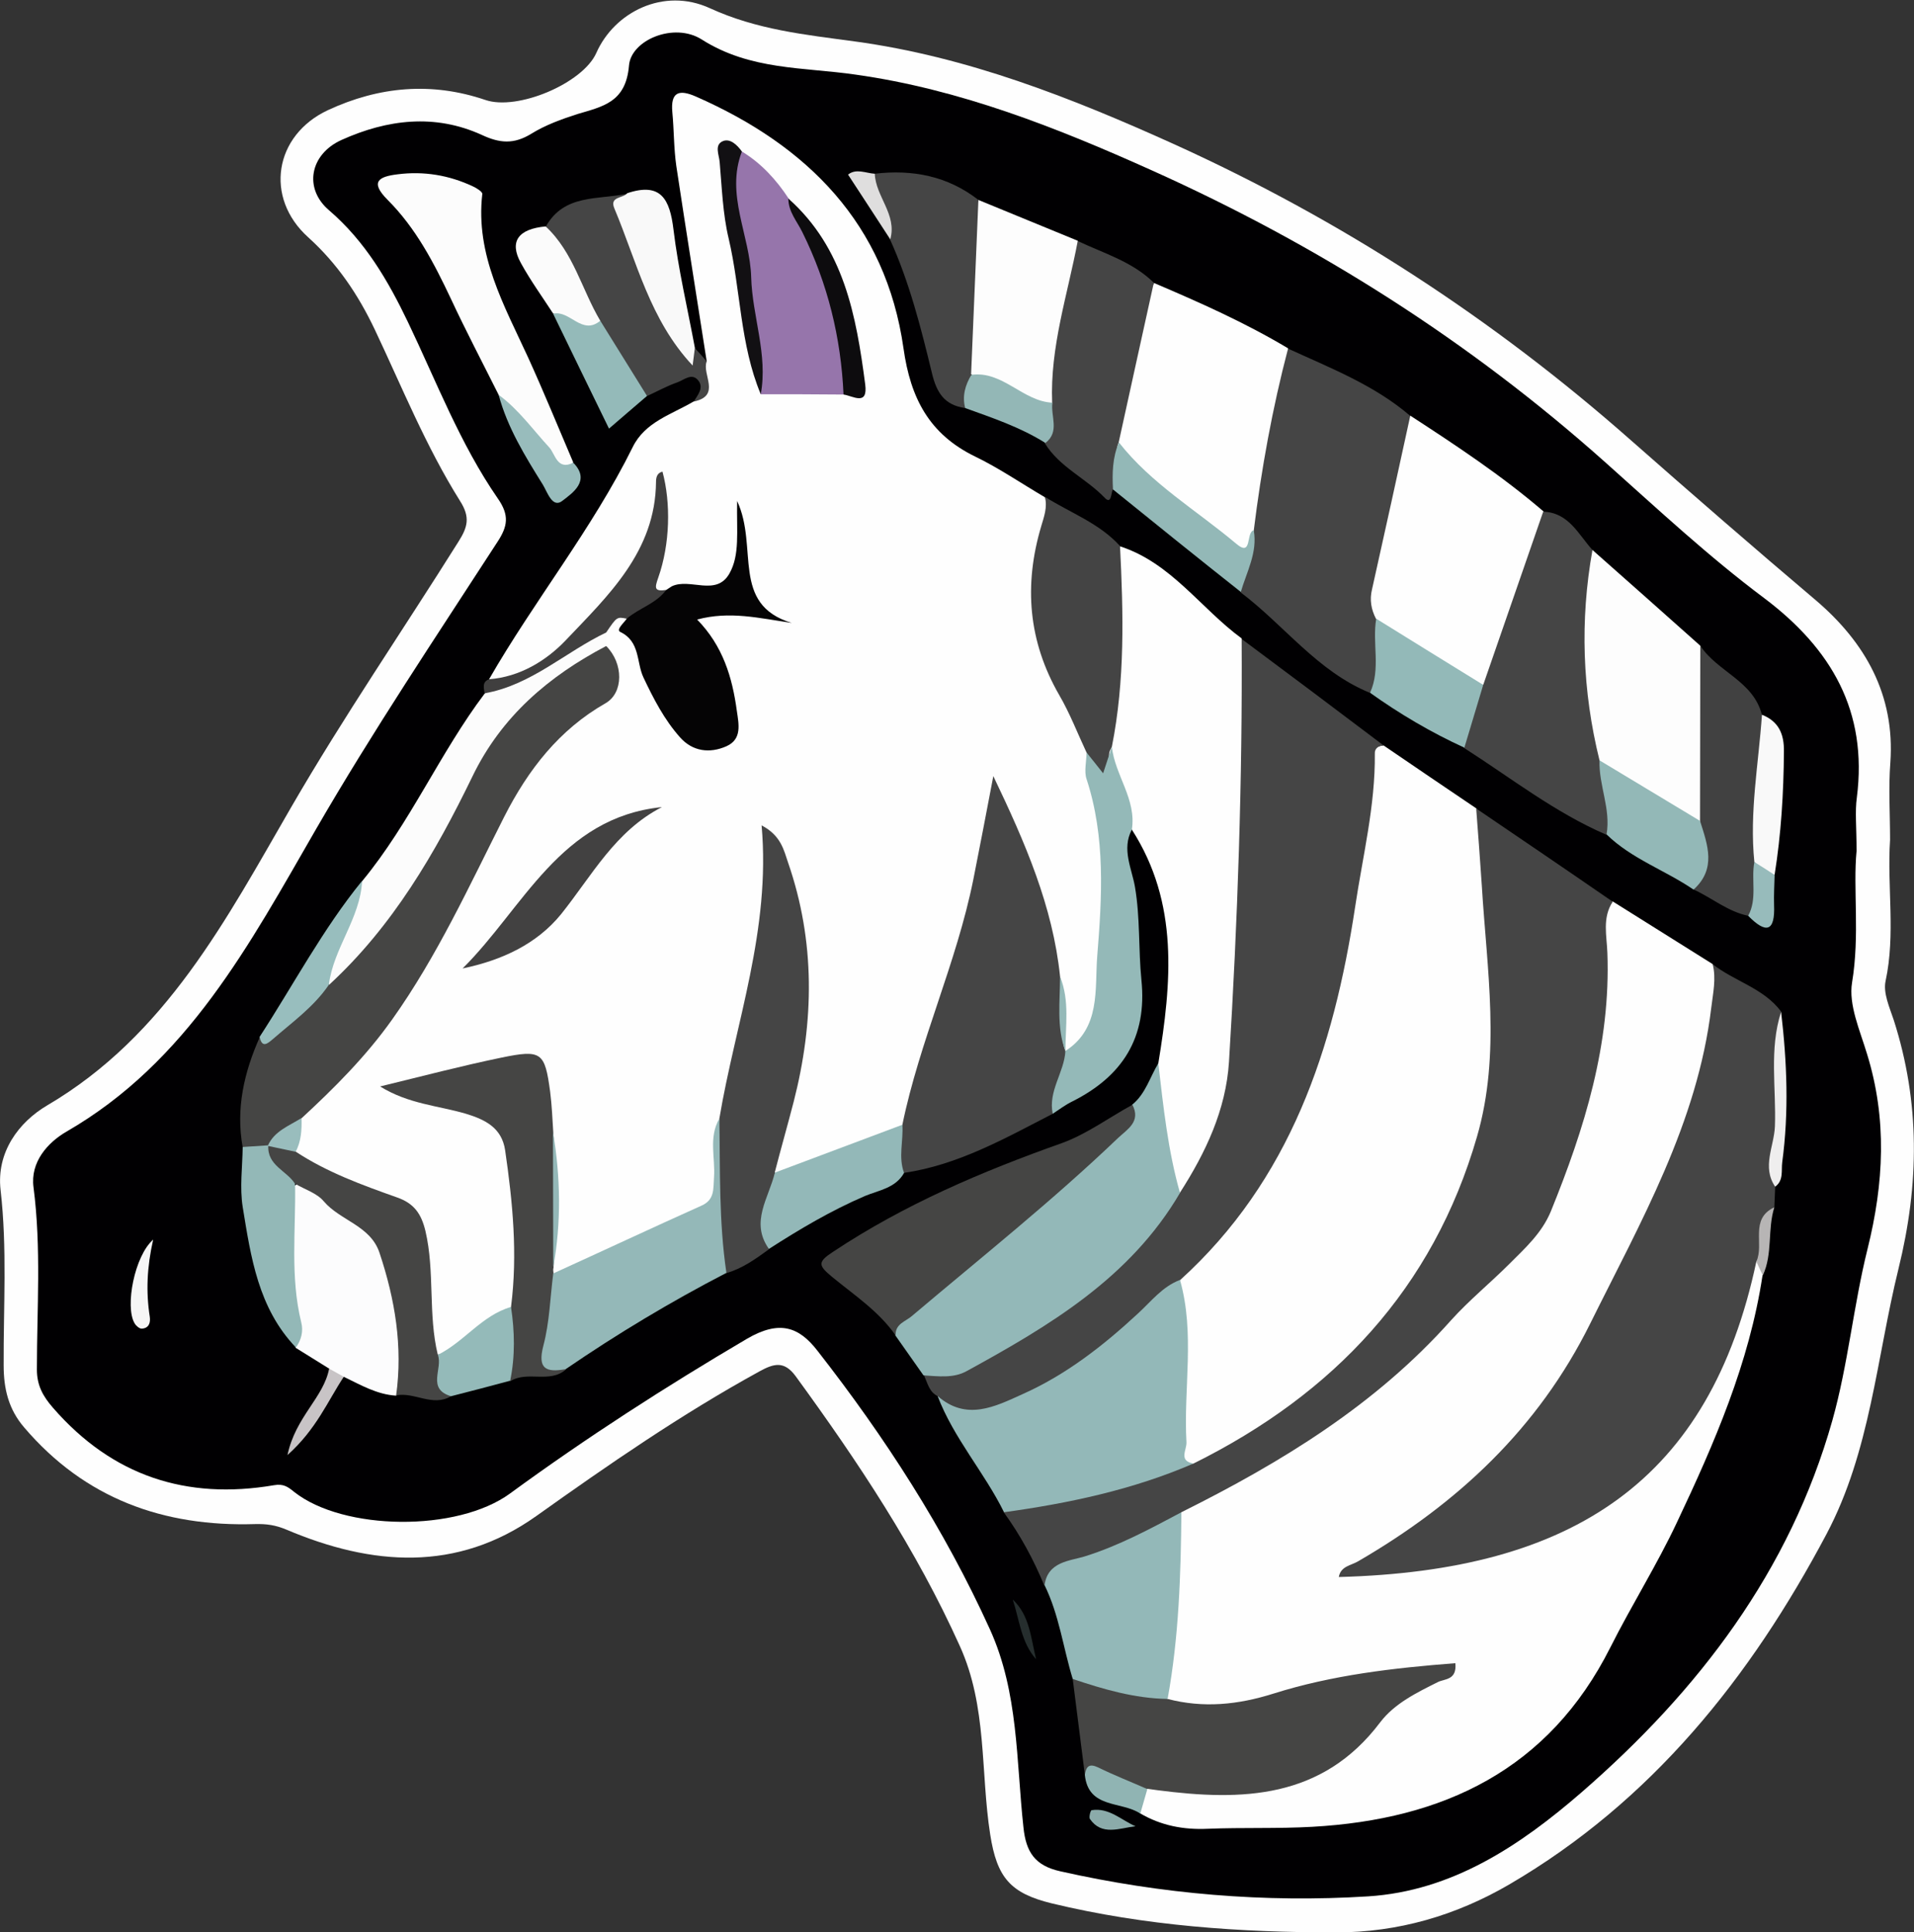 <?xml version="1.0" encoding="utf-8"?>
<!-- Generator: Adobe Illustrator 23.0.2, SVG Export Plug-In . SVG Version: 6.00 Build 0)  -->
<svg version="1.1" id="Camada_1" xmlns="http://www.w3.org/2000/svg" xmlns:xlink="http://www.w3.org/1999/xlink" x="0px" y="0px"
	 viewBox="0 0 67.98 68.61" style="enable-background:new 0 0 67.98 68.61;" xml:space="preserve">
<rect x="0" y="0" width="67.98" height="68.61" fill="#333333" stroke="none"/>
<style type="text/css">
	.st0{fill:#FEFEFE;}
	.st1{fill:#010002;}
	.st2{fill:#454545;}
	.st3{fill:#454544;}
	.st4{fill:#93B8B8;}
	.st5{fill:#FDFDFD;}
	.st6{fill:#444444;}
	.st7{fill:#94B8B8;}
	.st8{fill:#FCFCFC;}
	.st9{fill:#FCFCFD;}
	.st10{fill:#94B9B8;}
	.st11{fill:#414141;}
	.st12{fill:#93B9B8;}
	.st13{fill:#93B8B7;}
	.st14{fill:#F9F9F9;}
	.st15{fill:#403F3F;}
	.st16{fill:#94BAB9;}
	.st17{fill:#FBFBFB;}
	.st18{fill:#98BEBE;}
	.st19{fill:#93B7B6;}
	.st20{fill:#98BCBC;}
	.st21{fill:#EFEEEE;}
	.st22{fill:#90B4B3;}
	.st23{fill:#97BBBB;}
	.st24{fill:#F6F6F6;}
	.st25{fill:#DFDEDE;}
	.st26{fill:#C8C4C6;}
	.st27{fill:#B7B5B5;}
	.st28{fill:#8BABAA;}
	.st29{fill:#262E2E;}
	.st30{fill:#9675AB;}
	.st31{fill:#050405;}
	.st32{fill:#424141;}
	.st33{fill:#121013;}
	.st34{fill:#0D0C0E;}
	.st35{fill:#99BDBD;}
</style>
<g>
	<path class="st0" d="M67.13,29.82c-0.11,1.67,0.2,3.35-0.16,5.02c-0.09,0.42,0.14,0.93,0.29,1.38c0.94,2.93,0.91,5.83,0.17,8.83
		c-0.78,3.17-1,6.49-2.56,9.43c-2.7,5.09-6.2,9.48-11.27,12.44c-1.89,1.1-3.94,1.7-6.15,1.7c-3.4,0-6.77-0.23-10.09-1.03
		c-1.48-0.36-1.95-0.92-2.19-2.44c-0.35-2.23-0.1-4.54-1.08-6.7c-1.55-3.44-3.62-6.55-5.83-9.58c-0.41-0.56-0.78-0.45-1.29-0.17
		c-2.77,1.52-5.36,3.31-7.93,5.14c-2.82,2-5.84,1.76-8.86,0.48c-0.4-0.17-0.73-0.21-1.12-0.2c-3.25,0.1-6.04-0.9-8.2-3.43
		c-0.56-0.65-0.73-1.38-0.73-2.21c-0.01-2.08,0.13-4.15-0.11-6.23c-0.15-1.33,0.64-2.4,1.66-3c4.22-2.48,6.36-6.61,8.67-10.6
		c1.86-3.21,3.96-6.27,5.93-9.41c0.33-0.52,0.43-0.87,0.06-1.45c-1.21-1.93-2.06-4.04-3.03-6.09c-0.59-1.24-1.33-2.34-2.36-3.27
		c-1.57-1.41-1.21-3.63,0.7-4.52c1.81-0.84,3.68-1.01,5.59-0.36c1.14,0.39,3.46-0.59,3.94-1.67c0.64-1.45,2.39-2.34,4.03-1.59
		c1.68,0.77,3.38,0.94,5.14,1.18c3.99,0.54,7.7,2,11.35,3.65c5.93,2.69,11.31,6.18,16.21,10.5c2.18,1.92,4.38,3.83,6.6,5.71
		c1.73,1.48,2.8,3.34,2.63,5.75C67.07,27.98,67.13,28.9,67.13,29.82z"/>
	<path class="st1" d="M65.94,30.22c-0.13,1.32,0.12,2.99-0.16,4.67c-0.13,0.79,0.28,1.7,0.53,2.53c0.72,2.32,0.6,4.6,0.02,6.93
		c-0.5,2.01-0.69,4.1-1.25,6.09c-1.51,5.35-4.75,9.59-8.89,13.19c-2.2,1.91-4.61,3.52-7.6,3.71c-3.67,0.23-7.33-0.08-10.93-0.89
		c-0.9-0.2-1.22-0.68-1.31-1.56c-0.26-2.36-0.17-4.78-1.19-7.03c-1.62-3.57-3.73-6.83-6.13-9.9c-0.66-0.85-1.35-1.09-2.5-0.42
		c-2.89,1.7-5.7,3.51-8.41,5.49c-1.88,1.38-5.92,1.33-7.67-0.05c-0.22-0.18-0.38-0.3-0.72-0.24c-3.11,0.53-5.74-0.33-7.84-2.74
		c-0.37-0.42-0.58-0.81-0.58-1.37c0-2.16,0.16-4.31-0.12-6.47c-0.12-0.9,0.51-1.59,1.16-1.97c4.31-2.48,6.52-6.67,8.87-10.74
		c2.02-3.49,4.26-6.83,6.45-10.21c0.36-0.55,0.43-0.94,0.01-1.54c-1.34-1.94-2.18-4.15-3.19-6.26c-0.71-1.48-1.52-2.87-2.8-3.97
		C10.78,6.7,11,5.48,12.13,4.97c1.62-0.73,3.31-0.94,4.98-0.18c0.64,0.3,1.14,0.34,1.76-0.04c0.5-0.31,1.08-0.52,1.64-0.7
		c0.91-0.27,1.72-0.42,1.83-1.72c0.07-0.91,1.6-1.55,2.58-0.93c1.73,1.1,3.61,0.98,5.47,1.25c3.7,0.52,7.14,1.88,10.52,3.4
		c5.9,2.65,11.28,6.06,16.12,10.38c1.84,1.64,3.65,3.33,5.63,4.81c2.39,1.8,3.68,4.02,3.29,7.08
		C65.88,28.82,65.94,29.35,65.94,30.22z"/>
	<path class="st0" d="M25.1,12.83c-0.36-2.31-0.73-4.62-1.08-6.94c-0.09-0.63-0.08-1.27-0.14-1.9c-0.07-0.74,0.25-0.82,0.84-0.56
		c3.96,1.74,6.74,4.52,7.37,8.94c0.25,1.78,0.92,3.05,2.54,3.84c0.85,0.41,1.65,0.96,2.47,1.44c0.32,0.38,0.27,0.82,0.15,1.25
		c-0.61,2.11-0.25,4.08,0.82,5.96c0.35,0.62,0.71,1.25,0.79,1.98c0.41,2.11,0.62,4.23,0.53,6.38c-0.04,1-0.18,1.97-0.4,2.94
		c-0.12,0.51-0.33,0.98-0.86,1.21c-0.14,0.05-0.27,0.02-0.38-0.08c-0.46-0.79-0.07-1.71-0.37-2.53c-0.29-2.2-1.15-4.22-1.97-6.21
		c-0.57,3.92-1.94,7.68-3.2,11.47c-1.49,0.83-2.96,1.73-4.77,1.62c-0.24-0.99,0.24-1.87,0.47-2.78c0.73-2.86,0.65-5.66-0.44-8.43
		c0.07,3.2-1.01,6.19-1.62,9.26c-0.25,0.66-0.15,1.35-0.17,2.02c-0.02,0.65-0.2,1.21-0.83,1.48c-1.47,0.63-2.88,1.4-4.33,2.07
		c-0.29,0.14-0.6,0.23-0.92,0.05c-0.09-0.11-0.13-0.24-0.13-0.37c0.04-1.54,0.15-3.08-0.08-4.61c-0.37-2.76-0.37-2.76-3.09-2.11
		c-0.54,0.13-1.06,0.33-1.88,0.48c0.59,0.16,0.95,0.24,1.3,0.33c2.15,0.55,2.56,0.97,2.71,3.17c0.09,1.38,0.2,2.78-0.1,4.16
		c-0.9,0.7-1.58,1.77-2.91,1.74c-0.57-0.77-0.44-1.67-0.46-2.54c-0.04-2.15-0.22-2.39-2.15-3.18c-0.84-0.34-1.73-0.62-2.37-1.34
		c-0.18-0.43-0.03-0.85,0.04-1.27c0.33-0.97,1.31-1.35,1.92-2.09c1.77-2.14,3.14-4.52,4.33-7.01c1.08-2.28,2.19-4.53,4.48-5.91
		c0.75-0.45,0.44-1.19,0.17-1.83c-0.06-0.18-0.07-0.36-0.04-0.54c0.24-0.41,0.39-1.01,1.04-0.45c0.5,1.13,0.75,2.36,1.51,3.38
		c0.27,0.36,0.53,0.71,1,0.82c0.57,0.13,0.97-0.03,0.93-0.71c-0.05-1.02-0.29-1.98-0.93-2.8c-0.46-0.59-0.23-0.86,0.41-0.93
		c0.63-0.07,1.27-0.07,1.78,0.02c-0.7-0.5-0.7-0.5-0.79-2.74c0.07,1.79-0.09,1.98-1.82,2.11c-0.28,0.02-0.55,0.08-0.83,0.09
		c-0.67-0.07-0.61-0.51-0.48-0.96c0.24-0.84,0.33-1.69,0.28-2.4c0.12,0.67-0.16,1.38-0.63,2.06c-1.21,1.73-2.36,3.52-4.5,4.28
		c-0.31,0.11-0.65,0.54-0.94-0.04c1.61-2.8,3.66-5.33,5.1-8.24c0.44-0.9,1.38-1.16,2.16-1.62C25.37,13.97,24.7,13.22,25.1,12.83z"/>
	<path class="st0" d="M62.6,45.29c-0.47,3.11-1.71,5.96-3.04,8.77c-0.71,1.51-1.61,2.94-2.36,4.43c-2.19,4.36-5.94,6.12-10.59,6.38
		c-1.23,0.07-2.47,0.02-3.71,0.07c-0.86,0.04-1.66-0.11-2.41-0.55c-0.29-0.43-0.07-0.73,0.24-1.01c0.99-0.14,1.98,0.06,2.97,0.02
		c1.83-0.07,3.45-0.5,4.62-2.06c0.6-0.81,1.5-1.29,2.62-1.93c-2.3,0.4-4.34,0.55-6.3,1.2c-1.13,0.38-2.33,0.65-3.34-0.38
		c-0.03-2.14,0.31-4.25,0.38-6.38c0.21-0.59,0.74-0.81,1.24-1.05c2.98-1.47,5.8-3.16,7.95-5.78c0.18-0.21,0.39-0.4,0.61-0.57
		c3.87-2.78,4.87-6.89,5.24-11.29c0.06-0.75-0.03-1.52,0.03-2.27c0.03-0.35-0.09-0.86,0.53-0.88c1.18,0.74,2.36,1.48,3.54,2.22
		c0.41,0.52,0.33,1.1,0.25,1.7c-0.58,4.17-2.58,7.77-4.47,11.44c-1.88,3.65-4.7,6.28-8.24,8.35c2.06-0.2,4.04-0.5,5.92-1.15
		c3.58-1.24,5.76-3.88,7.09-7.33c0.33-0.85,0.37-1.8,1-2.53C62.74,44.79,62.69,45.03,62.6,45.29z"/>
	<path class="st0" d="M49.14,26.47c1.1,0.75,2.2,1.5,3.3,2.24c0.68,0.91,0.42,2.02,0.52,3.01c0.17,1.7,0.45,3.41,0.33,5.14
		c-0.31,4.8-2.11,8.88-5.87,12c-1.23,1.02-2.29,2.25-3.81,2.87c-0.44,0.18-0.85,0.47-1.36,0.41c-0.6-0.19-0.44-0.69-0.44-1.1
		c-0.01-1.8,0.05-3.59-0.07-5.39c0.02-0.57,0.4-0.94,0.76-1.31c3.43-3.42,4.6-7.82,5.33-12.39c0.24-1.49,0.52-2.98,0.68-4.48
		C48.55,27.08,48.51,26.53,49.14,26.47z"/>
	<path class="st2" d="M62.38,44.8C60.73,52.56,55.9,55.78,47.55,56c0.07-0.39,0.44-0.41,0.69-0.56c3.53-2.05,6.39-4.71,8.24-8.44
		c1.79-3.61,3.81-7.12,4.3-11.22c0.06-0.51,0.18-1.02,0.05-1.54c0.78,0.61,1.81,0.85,2.43,1.68c-0.01,2.07,0.07,4.15-0.21,6.21
		c-0.01,0.24-0.02,0.49-0.03,0.73C62.54,43.42,62.84,44.24,62.38,44.8z"/>
	<path class="st2" d="M49.14,26.47c-0.18,0.01-0.32,0.11-0.31,0.29c0.02,1.85-0.43,3.64-0.7,5.45c-0.76,5.02-2.3,9.7-6.22,13.25
		c-1.77,2.14-3.89,3.81-6.55,4.72c-0.79,0.27-1.58,0.31-2.05-0.6c-0.31-0.15-0.36-0.46-0.49-0.73c2.71-0.73,4.81-2.46,6.91-4.21
		c0.91-0.76,1.55-1.69,2.1-2.7c1.13-1.95,1.67-4.06,1.65-6.3c-0.03-3.87,0.42-7.73,0.26-11.6c-0.02-0.48-0.01-0.97,0.36-1.35
		C45.78,23.94,47.46,25.2,49.14,26.47z"/>
	<path class="st2" d="M42.39,51.97c4.98-2.47,8.51-6.21,10.07-11.61c0.85-2.93,0.35-5.93,0.17-8.91c-0.06-0.91-0.13-1.83-0.2-2.74
		c1.62,1.1,3.24,2.2,4.85,3.31c-0.38,0.57-0.21,1.22-0.19,1.82c0.12,3.24-0.81,6.23-2.01,9.18c-0.32,0.77-0.91,1.3-1.47,1.86
		c-0.68,0.68-1.43,1.29-2.07,2c-2.68,3.01-6.03,5.05-9.58,6.82c-0.58,0.83-1.48,1.2-2.37,1.5c-0.87,0.3-1.69,0.68-2.5,1.1
		c-0.38-0.92-0.85-1.79-1.44-2.6c0.13-0.23,0.35-0.32,0.59-0.36C38.31,52.97,40.3,52.25,42.39,51.97z"/>
	<path class="st0" d="M44.1,22.67c0.03,5.02-0.14,10.03-0.45,15.04c-0.11,1.71-0.83,3.22-1.74,4.64c-0.3,0.02-0.43-0.19-0.47-0.42
		c-0.22-1.38-0.73-2.75-0.3-4.17c0.47-2.86,0.74-5.69-0.94-8.3c-0.5-0.98-0.89-2-1.01-3.11c0.27-1.79,0.18-3.58,0.21-5.38
		c0.01-0.55-0.09-1.13,0.38-1.57C41.6,19.99,42.64,21.6,44.1,22.67z"/>
	<path class="st2" d="M48.65,24.6c-1.86-0.76-3.04-2.4-4.58-3.56c-0.18-0.78,0.23-1.51,0.16-2.28c0.15-1.78,0.53-3.52,0.91-5.26
		c0.09-0.42,0.2-0.86,0.61-1.12c1.5,0.69,3.06,1.29,4.34,2.39c0.35,0.59,0.01,1.15-0.09,1.71c-0.32,1.85-1.06,3.64-0.82,5.57
		C49.13,22.92,49.59,23.9,48.65,24.6z"/>
	<path class="st2" d="M32.05,39.94c0.61-2.97,1.92-5.73,2.52-8.71c0.23-1.15,0.45-2.31,0.71-3.67c1.14,2.38,2.11,4.62,2.37,7.11
		c0.22,0.87-0.12,1.78,0.19,2.65l0,0c0.46,0.87-0.27,1.5-0.45,2.23c-1.69,0.87-3.36,1.82-5.29,2.1
		C31.56,41.1,31.79,40.52,32.05,39.94z"/>
	<path class="st3" d="M21.53,22.94c0.62,0.62,0.62,1.66-0.02,2.03c-1.65,0.94-2.75,2.36-3.6,4.03c-1.24,2.45-2.38,4.95-3.98,7.2
		c-0.93,1.31-2.05,2.43-3.22,3.51c-0.22,0.45-0.63,0.71-1,1.01c-0.09,0.06-0.19,0.11-0.3,0.15c-0.28,0.06-0.55,0.07-0.79-0.13
		c-0.25-1.37,0.05-2.67,0.61-3.92c1-0.47,1.59-1.39,2.37-2.11c2.15-2.1,3.67-4.64,4.94-7.32c0.85-1.78,2.27-2.96,3.75-4.12
		C20.64,22.99,21.06,22.84,21.53,22.94z"/>
	<path class="st4" d="M42.39,51.97c-2.15,0.93-4.42,1.41-6.73,1.73c-0.7-1.42-1.79-2.63-2.36-4.13c1.02,0.9,2.04,0.38,3.01-0.06
		c1.55-0.69,2.87-1.72,4.11-2.87c0.47-0.43,0.86-0.95,1.49-1.19c0.54,1.91,0.12,3.85,0.23,5.77C42.15,51.49,41.85,51.88,42.39,51.97
		z"/>
	<path class="st4" d="M41.14,37.76c0.18,1.54,0.34,3.09,0.77,4.6c-1.77,3.02-4.64,4.72-7.58,6.33c-0.47,0.26-1.01,0.18-1.53,0.15
		c-0.33-0.47-0.67-0.95-1-1.42c-0.24-0.76,0.46-0.94,0.84-1.27c2.3-1.98,4.68-3.86,6.86-5.98c0.28-0.27,0.64-0.5,0.71-0.94
		C40.69,38.84,40.84,38.25,41.14,37.76z"/>
	<path class="st3" d="M41.47,60.33c1.27,0.33,2.49,0.21,3.76-0.19c2.09-0.66,4.26-0.91,6.46-1.08c0.06,0.61-0.38,0.55-0.62,0.67
		c-0.76,0.38-1.54,0.76-2.05,1.43c-2.06,2.73-4.91,2.8-7.91,2.41c-0.12-0.02-0.24-0.03-0.36-0.05c-0.83,0.25-1.43-0.57-2.22-0.51
		c-0.14-1.13-0.29-2.26-0.43-3.39C39.31,59.44,40.4,59.84,41.47,60.33z"/>
	<path class="st0" d="M45.75,12.37c-0.56,2.13-0.95,4.29-1.22,6.47c-0.11,0.44-0.14,1.15-0.83,0.65c-1.4-1.04-2.83-2.06-4.03-3.34
		c-0.14-0.14-0.15-0.36-0.17-0.56c0.35-1.89,0.53-3.82,1.49-5.54C42.61,10.74,44.23,11.46,45.75,12.37z"/>
	<path class="st0" d="M48.87,21.97c-0.17-0.33-0.23-0.67-0.14-1.04c0.46-2.05,0.91-4.11,1.36-6.17c1.63,1.06,3.25,2.13,4.73,3.4
		c0.19,0.32,0.07,0.63-0.04,0.92c-0.68,1.74-0.99,3.62-1.94,5.26C51.16,24.13,50.02,23.03,48.87,21.97z"/>
	<path class="st2" d="M52.68,24.32c0.71-2.05,1.42-4.1,2.13-6.15c0.91,0.03,1.25,0.81,1.75,1.36c0.27,0.4,0.16,0.84,0.14,1.27
		c-0.06,2.06-0.1,4.11,0.39,6.13c0.01,0.9,0.64,1.81-0.04,2.71c-1.83-0.79-3.39-2.02-5.05-3.08C51.75,25.66,52.11,24.96,52.68,24.32
		z"/>
	<path class="st2" d="M25.55,39.72c0.57-3.4,1.83-6.7,1.5-10.41c0.69,0.36,0.79,0.88,0.94,1.32c0.97,2.8,0.93,5.64,0.2,8.49
		c-0.22,0.85-0.46,1.69-0.68,2.54c0.2,0.92-0.25,1.8-0.21,2.71c-0.47,0.34-0.94,0.68-1.51,0.84c-0.46-0.52-0.64-1.19-0.5-1.79
		C25.58,42.18,25.38,40.94,25.55,39.72z"/>
	<path class="st5" d="M56.81,27c-0.61-2.47-0.7-4.96-0.25-7.47c1.28,1.13,2.55,2.26,3.83,3.4c0.68,1.95,0.38,3.94,0.27,5.92
		c-0.12,0.35-0.4,0.58-0.72,0.38C58.86,28.55,57.55,28.16,56.81,27z"/>
	<path class="st3" d="M40.22,39.23c0.31,0.6-0.18,0.87-0.51,1.18c-2.33,2.23-4.86,4.24-7.32,6.32c-0.23,0.2-0.6,0.28-0.58,0.69
		c-0.6-0.86-1.47-1.43-2.26-2.08c-0.48-0.4-0.53-0.52,0.04-0.89c2.53-1.68,5.28-2.85,8.13-3.86C38.6,40.27,39.38,39.69,40.22,39.23z
		"/>
	<path class="st3" d="M18.15,46.41c0.24-1.87,0.06-3.72-0.21-5.57c-0.12-0.79-0.7-1.08-1.39-1.29c-0.98-0.29-2.03-0.34-3.05-0.97
		c1.52-0.37,2.89-0.73,4.29-1.02c1.45-0.3,1.56-0.2,1.75,1.21c0.06,0.47,0.08,0.95,0.11,1.43c0.14,1.6,0.11,3.2,0.01,4.81
		c-0.02,0.07-0.01,0.14,0,0.21c0.39,0.56,0.21,1.16,0.1,1.74c-0.12,0.61-0.16,1.19,0.34,1.67c-0.58,0.51-1.37,0.03-1.98,0.42
		C17.64,48.15,17.67,47.28,18.15,46.41z"/>
	<path class="st4" d="M41.47,60.33c-1.17-0.02-2.27-0.34-3.37-0.71c-0.34-1.11-0.48-2.27-1-3.33c0.11-0.84,0.9-0.86,1.42-1.02
		c1.22-0.38,2.33-0.98,3.44-1.57C41.94,55.92,41.87,58.14,41.47,60.33z"/>
	<path class="st2" d="M40.98,10.04c-0.42,1.89-0.83,3.78-1.25,5.68c-0.24,0.53,0.38,1.18-0.21,1.67c-0.06,0.14-0.05,0.53-0.28,0.29
		c-0.67-0.7-1.61-1.09-2.13-1.94c-0.1-0.51-0.09-1.03-0.09-1.55c-0.09-1.62,0.38-3.17,0.71-4.73c0.08-0.35,0.2-0.69,0.53-0.91
		C39.21,9,40.22,9.29,40.98,10.04z"/>
	<path class="st6" d="M39.78,19.39c0.12,2.38,0.18,4.77-0.29,7.13c-0.02,0.03-0.03,0.07-0.05,0.1c-0.17,0.27,0.2,0.79-0.3,0.85
		c-0.46,0.05-0.39-0.47-0.55-0.75c-0.32-0.68-0.59-1.39-0.97-2.04c-1.1-1.91-1.26-3.9-0.64-5.99c0.1-0.34,0.23-0.68,0.13-1.05
		C38.01,18.21,39.05,18.58,39.78,19.39z"/>
	<path class="st7" d="M20.09,48.62c-0.69,0.12-1.01,0-0.79-0.84c0.22-0.83,0.24-1.71,0.35-2.56c1.76-0.8,3.51-1.62,5.27-2.41
		c0.47-0.21,0.41-0.6,0.44-1c0.05-0.7-0.2-1.42,0.19-2.09c0.03,1.83-0.02,3.66,0.25,5.48C23.83,46.22,21.93,47.36,20.09,48.62z"/>
	<path class="st8" d="M17.71,14.02c-0.57-1.14-1.16-2.26-1.7-3.42c-0.6-1.27-1.24-2.5-2.24-3.5c-0.65-0.65-0.31-0.83,0.35-0.91
		c0.93-0.12,1.83,0.03,2.68,0.43c0.13,0.06,0.34,0.19,0.33,0.27c-0.25,2.16,0.78,3.96,1.63,5.81c0.56,1.23,1.07,2.48,1.6,3.72
		c-0.4,0.6-0.69,0.1-0.9-0.15C18.86,15.54,18.18,14.86,17.71,14.02z"/>
	<path class="st9" d="M11.69,48.6c-0.4-0.25-0.79-0.49-1.19-0.74c-0.41-1.88-0.61-3.77-0.15-5.67c0.49-0.43,0.89-0.07,1.28,0.16
		c1.37,0.84,2.36,1.96,2.6,3.63c0.17,1.2,0.47,2.41-0.16,3.58c-0.68-0.04-1.26-0.38-1.86-0.67C11.92,49.01,11.82,48.78,11.69,48.6z"
		/>
	<path class="st5" d="M38.28,8.55c-0.36,1.91-0.99,3.77-0.91,5.75c-1.26,0.27-2.12-0.56-3.08-1.13c0.03-2.03-0.23-4.08,0.46-6.07
		C35.93,7.58,37.1,8.07,38.28,8.55z"/>
	<path class="st2" d="M34.75,7.1c-0.09,2.07-0.17,4.14-0.26,6.21c0.19,0.44,0.05,0.82-0.22,1.18c-0.72-0.11-1-0.53-1.17-1.24
		c-0.39-1.61-0.8-3.23-1.49-4.75c0.06-0.83-1.03-1.4-0.55-2.33C32.41,6.01,33.66,6.25,34.75,7.1z"/>
	<path class="st10" d="M38.59,26.72c0.19,0.24,0.38,0.47,0.59,0.74c0.12-0.36,0.21-0.65,0.31-0.94c0.11,1.01,0.88,1.86,0.71,2.94
		c-0.37,0.69,0,1.39,0.11,2.03c0.19,1.11,0.12,2.21,0.23,3.31c0.21,2.05-0.68,3.42-2.45,4.31c-0.25,0.12-0.47,0.29-0.7,0.44
		c-0.17-0.81,0.41-1.47,0.45-2.23c1.26-0.81,1.04-2.19,1.13-3.36c0.17-2.1,0.3-4.23-0.38-6.3C38.5,27.39,38.59,27.04,38.59,26.72z"
		/>
	<path class="st8" d="M21.53,22.94c-2.04,1.07-3.72,2.5-4.75,4.63c-1.32,2.72-2.83,5.32-5.09,7.4c-0.4-0.62,0.03-1.13,0.22-1.66
		c0.25-0.71,0.68-1.33,0.96-2.03c1.7-2.06,2.75-4.54,4.35-6.66c1.09-0.61,2.3-1.01,3.26-1.87c0.28-0.25,0.62-0.52,1.06-0.29
		C21.53,22.62,21.53,22.78,21.53,22.94z"/>
	<path class="st11" d="M60.38,29.15c0-2.07,0.01-4.15,0.01-6.22c0.61,0.93,1.89,1.25,2.19,2.46c0.23,0.34,0.33,0.72,0.26,1.13
		c-0.24,1.33-0.11,2.68-0.17,4.02c-0.09,0.69,0.24,1.51-0.58,1.98c-0.72-0.15-1.28-0.63-1.93-0.93
		C60.33,30.79,60.26,29.96,60.38,29.15z"/>
	<path class="st2" d="M25.1,12.83c-0.18,0.47,0.53,1.22-0.46,1.43c0.14-0.23,0.37-0.49,0.16-0.75c-0.23-0.29-0.51-0.01-0.75,0.07
		c-0.37,0.13-0.71,0.32-1.06,0.48c-1.1-0.5-1.27-1.71-1.91-2.55c-0.58-1.15-1.35-2.2-1.69-3.47c0.65-1.16,1.86-0.94,2.89-1.16
		c-0.01,1.71,0.9,3.1,1.57,4.58c0.16,0.36,0.45,0.66,0.58,1.04c0.02,0.05-0.01,0.15,0.1,0.16c0-0.13,0.04-0.23,0.15-0.3
		C24.82,12.51,24.96,12.67,25.1,12.83z"/>
	<path class="st3" d="M14.07,49.55c0.24-1.74-0.04-3.41-0.59-5.06c-0.32-0.97-1.39-1.14-1.98-1.83c-0.24-0.29-0.67-0.42-1.01-0.62
		c-0.64-0.23-1.23-0.5-0.95-1.37l-0.02,0.02c0.41-0.29,0.71-0.1,0.99,0.21c1.11,0.73,2.35,1.18,3.59,1.62
		c0.6,0.21,0.86,0.57,1.01,1.19c0.34,1.45,0.09,2.96,0.44,4.4c0.36,0.43,0.34,0.97,0.47,1.47C15.36,49.97,14.72,49.42,14.07,49.55z"
		/>
	<path class="st4" d="M27.31,44.35c-0.68-0.96,0-1.81,0.21-2.71c1.51-0.57,3.02-1.13,4.53-1.7c0.04,0.57-0.15,1.15,0.06,1.71
		c-0.3,0.54-0.91,0.62-1.39,0.82C29.51,42.99,28.4,43.65,27.31,44.35z"/>
	<path class="st12" d="M52.68,24.32c-0.22,0.74-0.45,1.49-0.67,2.23c-1.18-0.54-2.3-1.2-3.35-1.95c0.39-0.85,0.07-1.76,0.22-2.63
		C50.14,22.75,51.41,23.54,52.68,24.32z"/>
	<path class="st13" d="M9.53,40.67c-0.05,0.72,0.66,0.9,0.95,1.37c0.03,1.64-0.18,3.3,0.22,4.92c0.08,0.32,0,0.62-0.19,0.89
		c-1.34-1.4-1.6-3.21-1.89-4.99c-0.11-0.69-0.01-1.42,0-2.13C8.92,40.71,9.23,40.69,9.53,40.67z"/>
	<path class="st13" d="M60.38,29.15c0.27,0.85,0.59,1.7-0.23,2.44c-1.01-0.69-2.2-1.09-3.09-1.96c0.16-0.9-0.28-1.74-0.25-2.63
		C58,27.72,59.19,28.43,60.38,29.15z"/>
	<path class="st14" d="M24.68,12.35c-0.02,0.19-0.05,0.38-0.08,0.63c-1.52-1.62-1.98-3.68-2.78-5.58c-0.18-0.43,0.31-0.35,0.46-0.54
		c1.2-0.4,1.51,0.22,1.64,1.29C24.09,9.56,24.42,10.95,24.68,12.35z"/>
	<path class="st13" d="M39.53,17.38c-0.03-0.57-0.02-1.13,0.21-1.67c1.15,1.47,2.77,2.42,4.17,3.6c0.58,0.49,0.33-0.41,0.62-0.48
		c0.14,0.79-0.25,1.47-0.46,2.19C42.55,19.82,41.04,18.6,39.53,17.38z"/>
	<path class="st15" d="M21.53,22.46c-1.45,0.69-2.66,1.87-4.32,2.16c-0.02-0.19-0.1-0.4,0.16-0.5c1.09-0.08,2.03-0.66,2.71-1.37
		c1.51-1.59,3.2-3.16,3.22-5.64c0-0.14,0.03-0.32,0.23-0.36c0.3,1.11,0.27,2.57-0.15,3.76c-0.13,0.37-0.15,0.5,0.28,0.44
		c-0.1,0.84-0.72,0.97-1.4,1.02C21.91,21.9,21.91,21.9,21.53,22.46z"/>
	<path class="st16" d="M16.02,49.58c-0.88-0.26-0.28-0.99-0.47-1.47c0.94-0.46,1.56-1.4,2.6-1.7c0.13,0.87,0.15,1.75-0.03,2.62
		C17.42,49.22,16.72,49.4,16.02,49.58z"/>
	<path class="st16" d="M21.32,11.39c0.55,0.89,1.11,1.78,1.66,2.67c-0.44,0.38-0.89,0.76-1.35,1.16c-0.68-1.39-1.33-2.73-1.98-4.07
		C20.29,10.68,20.76,11.37,21.32,11.39z"/>
	<path class="st17" d="M21.32,11.39c-0.65,0.54-1.08-0.39-1.67-0.25c-0.39-0.6-0.81-1.18-1.15-1.8c-0.42-0.76-0.1-1.21,0.88-1.3
		C20.37,8.96,20.66,10.28,21.32,11.39z"/>
	<path class="st18" d="M12.86,31.28c-0.06,1.33-1.02,2.39-1.18,3.69c-0.53,0.78-1.29,1.32-1.99,1.93c-0.18,0.15-0.38,0.34-0.47-0.08
		C10.43,34.96,11.46,33,12.86,31.28z"/>
	<path class="st14" d="M62.31,30.61c-0.18-1.76,0.15-3.49,0.27-5.23c0.6,0.24,0.79,0.69,0.78,1.31c-0.01,1.47-0.1,2.93-0.33,4.37
		C62.57,31.26,62.54,30.78,62.31,30.61z"/>
	<path class="st19" d="M34.28,14.49c-0.11-0.43,0-0.81,0.22-1.18c1.12-0.15,1.82,0.94,2.88,0.99c-0.07,0.48,0.27,1.03-0.25,1.43
		C36.24,15.17,35.25,14.84,34.28,14.49z"/>
	<path class="st20" d="M17.71,14.02c0.71,0.52,1.21,1.23,1.8,1.87c0.21,0.23,0.28,0.83,0.85,0.54c0.64,0.65-0.05,1.09-0.38,1.35
		c-0.36,0.29-0.54-0.31-0.7-0.57C18.65,16.2,18.02,15.18,17.71,14.02z"/>
	<path class="st21" d="M63.05,42.14c-0.48-0.7-0.04-1.43-0.01-2.14c0.05-1.36-0.21-2.74,0.22-4.07c0.21,1.78,0.28,3.56,0.04,5.34
		C63.26,41.56,63.36,41.91,63.05,42.14z"/>
	<path class="st22" d="M38.53,63.02c0.05-0.29,0.15-0.41,0.47-0.26c0.57,0.28,1.16,0.51,1.75,0.77c-0.08,0.29-0.17,0.58-0.25,0.87
		C39.83,63.95,38.65,64.24,38.53,63.02z"/>
	<path class="st23" d="M62.31,30.61c0.24,0.15,0.48,0.3,0.72,0.46c-0.01,0.35-0.03,0.71-0.02,1.06c0.04,0.96-0.28,1.04-0.92,0.39
		C62.42,31.92,62.19,31.24,62.31,30.61z"/>
	<path class="st24" d="M5.44,44.02c-0.22,0.97-0.26,1.85-0.12,2.74c0.03,0.21-0.03,0.41-0.29,0.42c-0.08,0-0.2-0.1-0.25-0.19
		C4.43,46.4,4.78,44.59,5.44,44.02z"/>
	<path class="st25" d="M31.07,6.17c0.03,0.81,0.8,1.45,0.55,2.33c-0.49-0.75-0.98-1.51-1.5-2.3C30.41,5.97,30.75,6.15,31.07,6.17z"
		/>
	<path class="st26" d="M11.69,48.6c0.17,0.1,0.35,0.19,0.52,0.29c-0.57,0.86-0.97,1.86-2,2.78C10.5,50.3,11.49,49.64,11.69,48.6z"/>
	<path class="st27" d="M62.38,44.8c0.29-0.62-0.25-1.51,0.64-1.93c-0.25,0.79-0.05,1.65-0.41,2.42
		C62.53,45.13,62.46,44.96,62.38,44.8z"/>
	<path class="st28" d="M40.33,64.85c-0.58,0.07-1.2,0.35-1.62-0.26c-0.04-0.06,0.02-0.3,0.06-0.31
		C39.39,64.18,39.82,64.63,40.33,64.85z"/>
	<path class="st29" d="M36.8,58.92c-0.53-0.59-0.59-1.39-0.83-2.12C36.57,57.36,36.61,58.15,36.8,58.92z"/>
	<path class="st30" d="M29.96,14.01C28.98,14,28,14,27.02,14c-0.36-2.34-0.62-4.7-1.12-7.02c-0.12-0.57-0.19-1.21,0.45-1.6
		c0.69,0.42,1.22,1,1.66,1.67c1.17,1.61,1.86,3.4,2.14,5.36C30.23,12.96,30.35,13.51,29.96,14.01z"/>
	<path class="st31" d="M22.26,21.97c0.44-0.38,1.04-0.53,1.4-1.02c0.07-0.04,0.13-0.09,0.2-0.13c0.65-0.31,1.58,0.38,2.05-0.46
		c0.37-0.66,0.25-1.45,0.27-2.57c0.77,1.64-0.24,3.67,1.94,4.33c-1.16-0.17-2.2-0.43-3.36-0.12c0.92,0.94,1.25,2.06,1.41,3.24
		c0.07,0.48,0.19,1.01-0.37,1.26c-0.59,0.26-1.2,0.19-1.65-0.32c-0.56-0.63-0.94-1.37-1.3-2.13c-0.25-0.54-0.11-1.27-0.82-1.61
		C21.87,22.36,22.16,22.12,22.26,21.97z"/>
	<path class="st32" d="M16.43,34.39c2.16-2.14,3.46-5.36,7.08-5.73c-1.66,0.85-2.49,2.44-3.58,3.8
		C19.06,33.53,17.82,34.1,16.43,34.39z"/>
	<path class="st33" d="M26.35,5.38c-0.59,1.54,0.29,2.97,0.33,4.47c0.04,1.39,0.6,2.74,0.34,4.15c-0.74-1.77-0.71-3.7-1.14-5.53
		c-0.21-0.88-0.24-1.81-0.32-2.72c-0.02-0.25-0.2-0.61,0.12-0.74C25.93,4.91,26.18,5.14,26.35,5.38z"/>
	<path class="st34" d="M29.96,14.01c-0.09-2.02-0.56-3.94-1.46-5.76c-0.19-0.39-0.5-0.73-0.5-1.2c1.98,1.76,2.41,4.16,2.73,6.6
		C30.83,14.43,30.3,14.06,29.96,14.01z"/>
	<path class="st7" d="M19.65,45c0-1.6-0.01-3.2-0.01-4.81C19.91,41.8,19.94,43.4,19.65,45z"/>
	<path class="st35" d="M10.5,40.9c-0.33-0.07-0.66-0.14-0.99-0.21c0.23-0.53,0.76-0.71,1.2-0.99C10.72,40.12,10.7,40.53,10.5,40.9z"
		/>
	<path class="st10" d="M37.84,37.33c-0.32-0.87-0.19-1.76-0.19-2.65C38,35.54,37.84,36.44,37.84,37.33z"/>
</g>
</svg>
